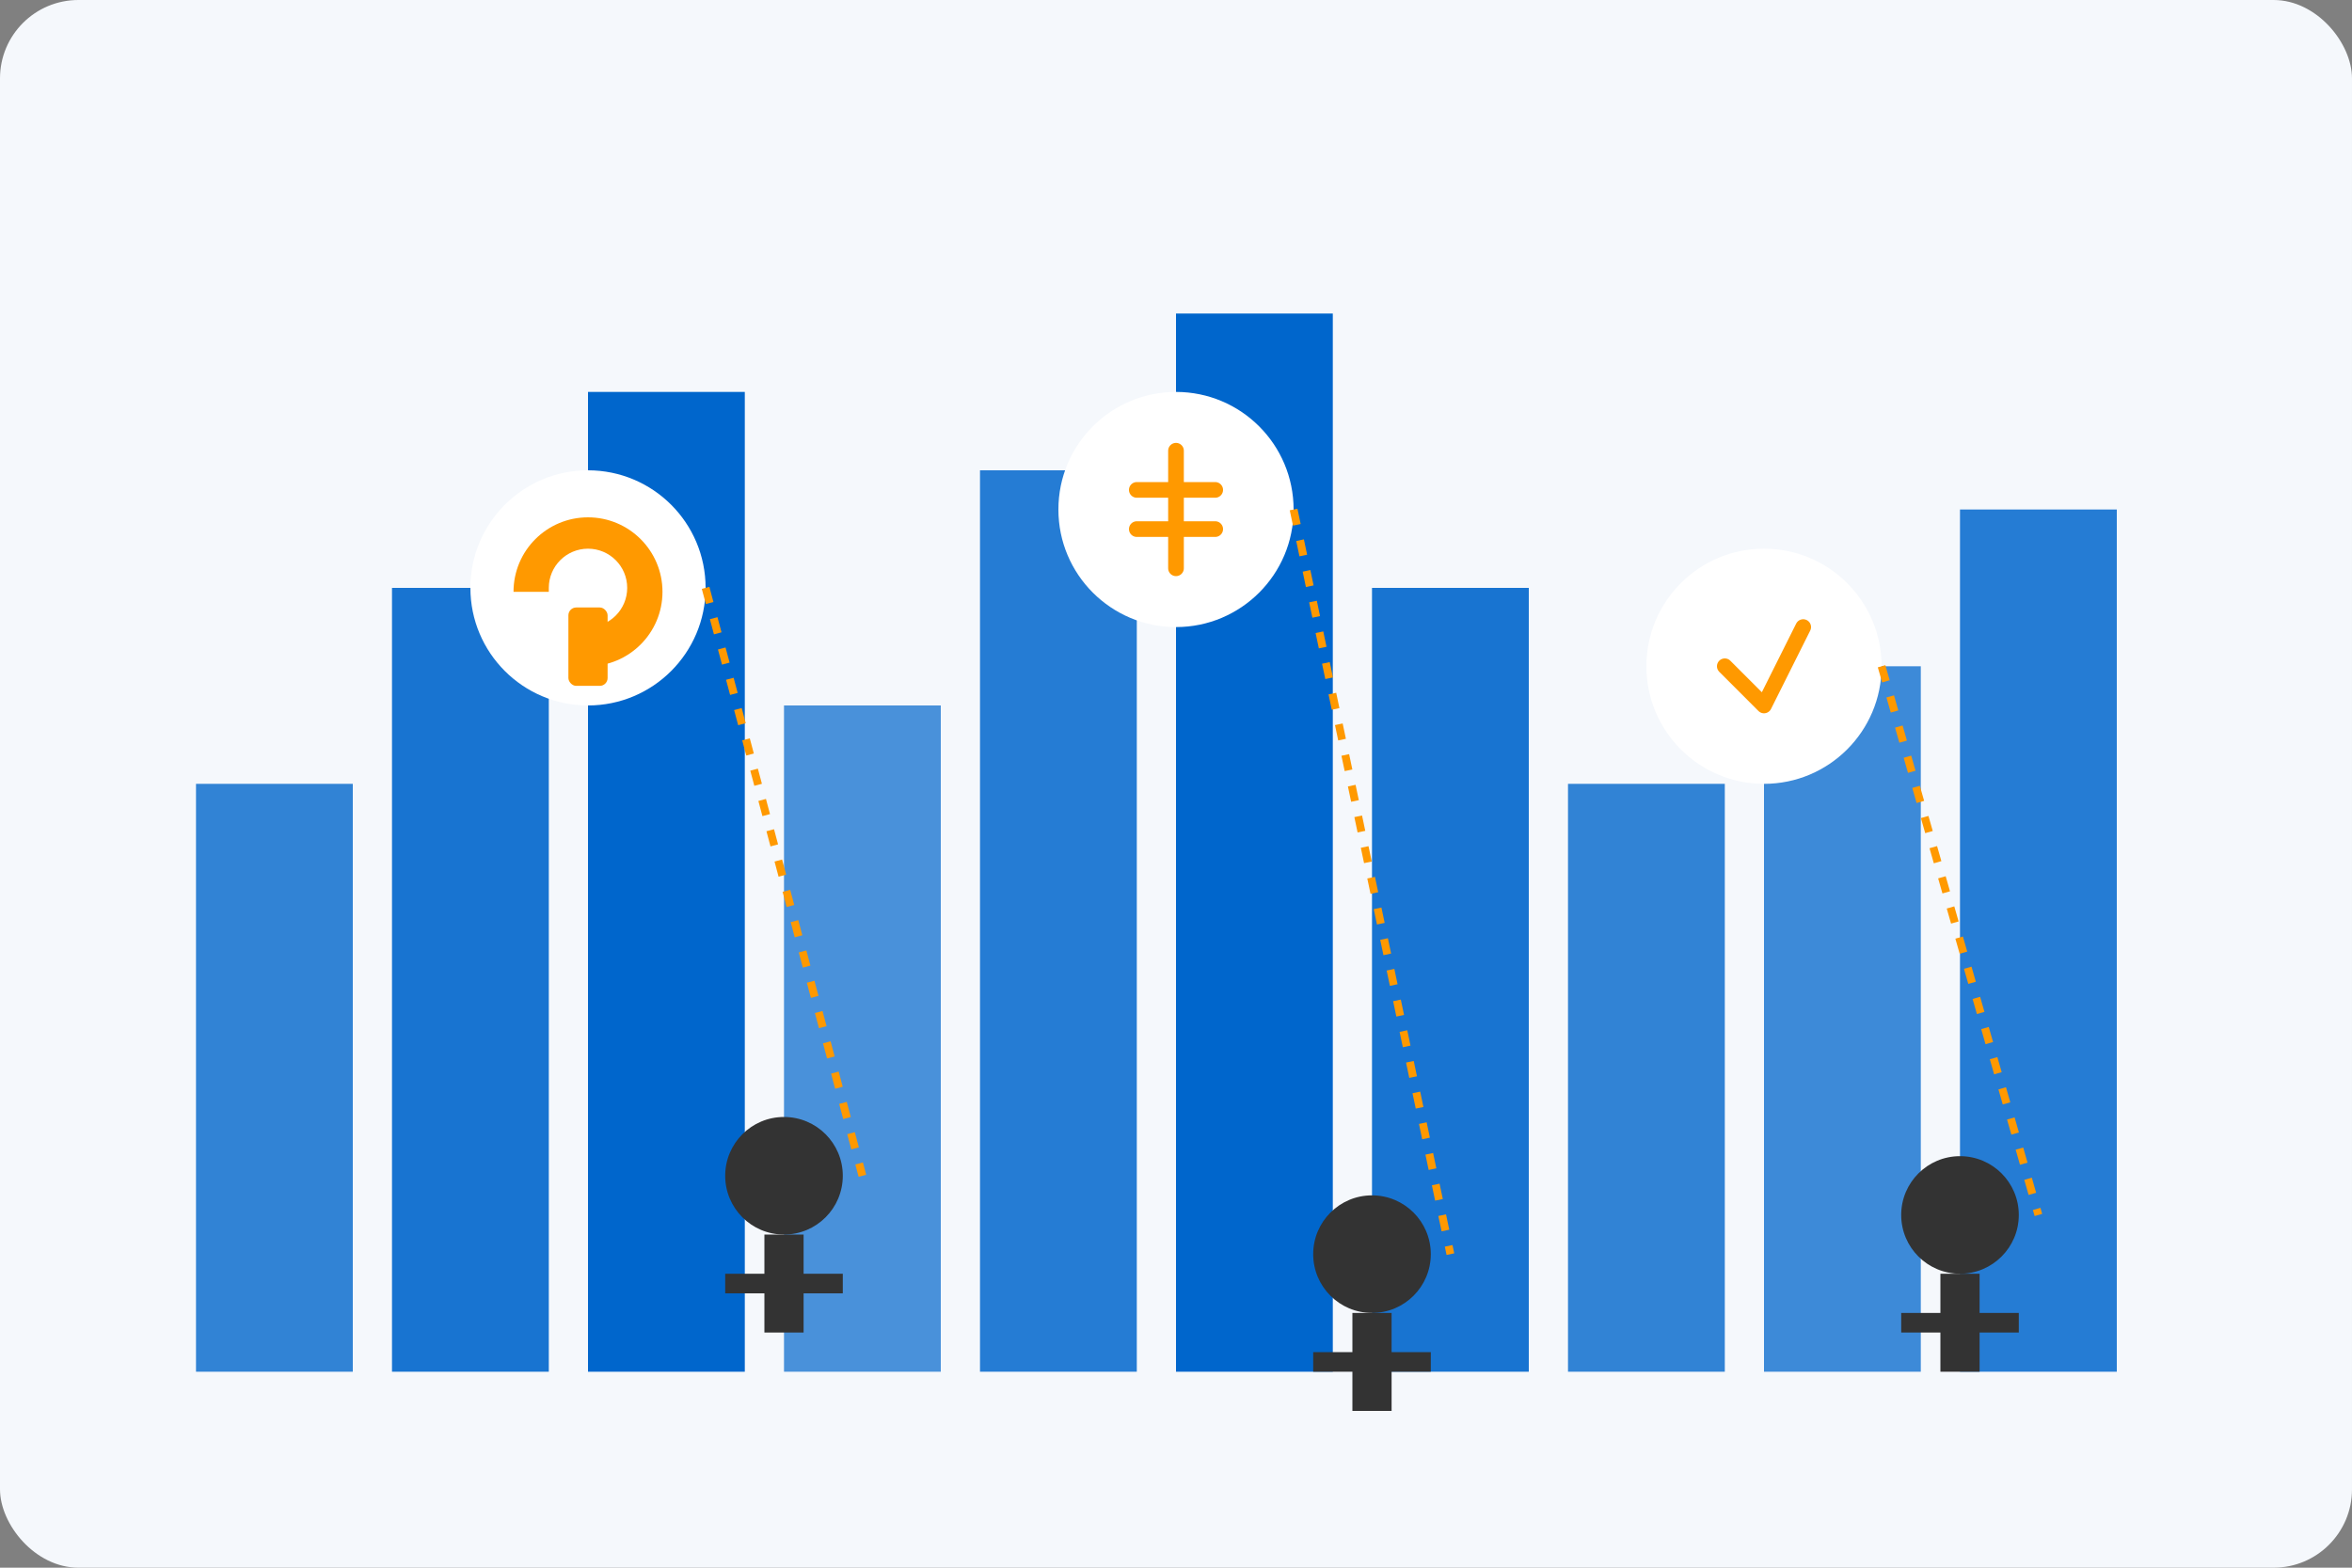 <svg width="600" height="400" viewBox="0 0 600 400" fill="none" xmlns="http://www.w3.org/2000/svg">
  <rect x="0" y="0" width="600" height="400" fill="#808080" stroke="none"/>
  <!-- Background -->
  <rect width="600" height="400" rx="20" fill="#F5F8FC"/>
  
  <!-- City Skyline -->
  <rect x="50" y="200" width="40" height="150" fill="#0066CC" opacity="0.8"/>
  <rect x="100" y="150" width="40" height="200" fill="#0066CC" opacity="0.9"/>
  <rect x="150" y="100" width="40" height="250" fill="#0066CC"/>
  <rect x="200" y="180" width="40" height="170" fill="#0066CC" opacity="0.7"/>
  <rect x="250" y="120" width="40" height="230" fill="#0066CC" opacity="0.85"/>
  <rect x="300" y="80" width="40" height="270" fill="#0066CC"/>
  <rect x="350" y="150" width="40" height="200" fill="#0066CC" opacity="0.9"/>
  <rect x="400" y="200" width="40" height="150" fill="#0066CC" opacity="0.8"/>
  <rect x="450" y="170" width="40" height="180" fill="#0066CC" opacity="0.75"/>
  <rect x="500" y="130" width="40" height="220" fill="#0066CC" opacity="0.85"/>
  
  <!-- Support Icons -->
  <circle cx="150" cy="150" r="30" fill="white"/>
  <path d="M140 150C140 144.477 144.477 140 150 140C155.523 140 160 144.477 160 150C160 155.523 155.523 160 150 160V170C160.493 170 169 161.493 169 151C169 140.507 160.493 132 150 132C139.507 132 131 140.507 131 151H140V150Z" fill="#FF9900"/>
  <rect x="145" y="155" width="10" height="20" rx="2" fill="#FF9900"/>
  
  <circle cx="300" cy="130" r="30" fill="white"/>
  <path d="M290 125H310M290 135H310M300 115V145" stroke="#FF9900" stroke-width="4" stroke-linecap="round"/>
  
  <circle cx="450" cy="170" r="30" fill="white"/>
  <path d="M440 170L450 180L460 160" stroke="#FF9900" stroke-width="4" stroke-linecap="round" stroke-linejoin="round"/>
  
  <!-- People Silhouettes -->
  <circle cx="200" cy="300" r="15" fill="#333333"/>
  <rect x="195" y="315" width="10" height="25" fill="#333333"/>
  <rect x="185" y="325" width="30" height="5" fill="#333333"/>
  
  <circle cx="350" cy="320" r="15" fill="#333333"/>
  <rect x="345" y="335" width="10" height="25" fill="#333333"/>
  <rect x="335" y="345" width="30" height="5" fill="#333333"/>
  
  <circle cx="500" cy="310" r="15" fill="#333333"/>
  <rect x="495" y="325" width="10" height="25" fill="#333333"/>
  <rect x="485" y="335" width="30" height="5" fill="#333333"/>
  
  <!-- Connection Lines -->
  <path d="M180 150L220 300" stroke="#FF9900" stroke-width="2" stroke-dasharray="4 4"/>
  <path d="M330 130L370 320" stroke="#FF9900" stroke-width="2" stroke-dasharray="4 4"/>
  <path d="M480 170L520 310" stroke="#FF9900" stroke-width="2" stroke-dasharray="4 4"/>
</svg> 